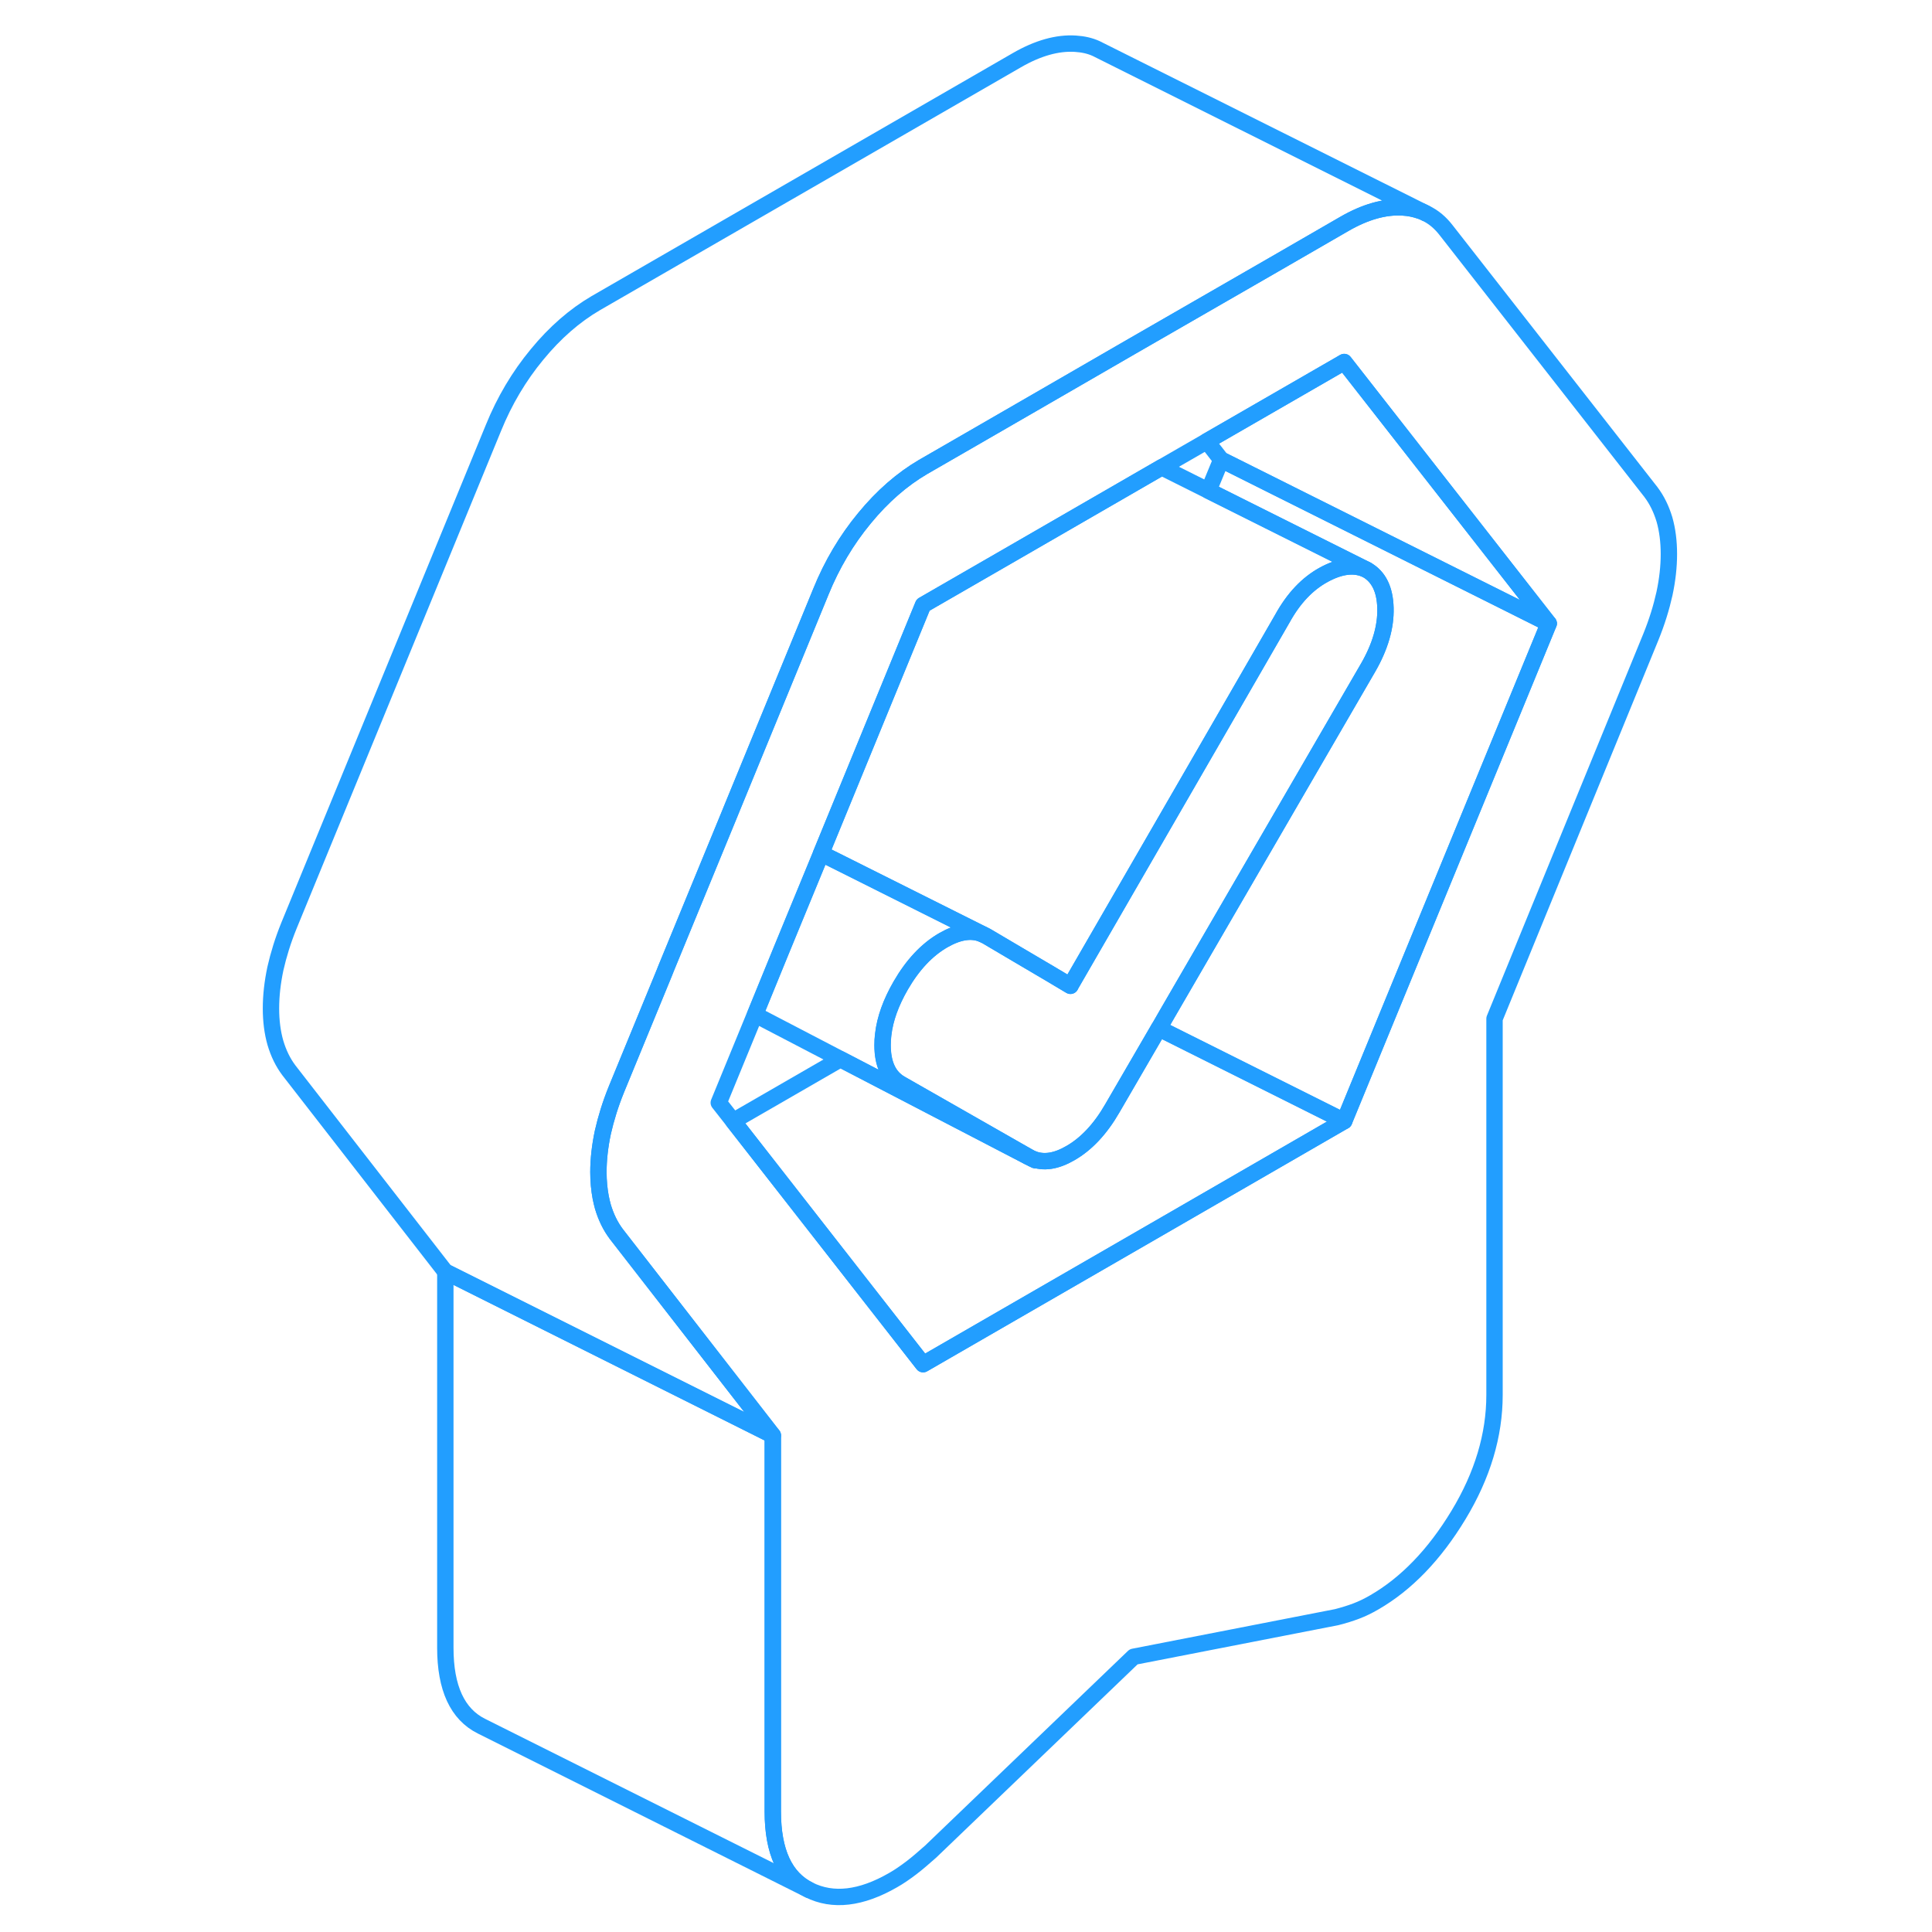 <svg width="48" height="48" viewBox="0 0 90 118" fill="none" xmlns="http://www.w3.org/2000/svg" stroke-width="1px" stroke-linecap="round" stroke-linejoin="round"><path d="M87.66 31.73C87.47 31.1 87.2 30.54 86.83 30.05L74.34 14.08C73.98 13.61 73.56 13.25 73.07 13.02C72.96 12.96 72.84 12.91 72.72 12.87H72.71C72.39 12.76 72.05 12.69 71.68 12.67C70.58 12.6 69.38 12.94 68.1 13.68L63.79 16.17L55.16 21.14L49.07 24.66L44.67 27.2L42.38 28.52C41.1 29.27 39.9 30.31 38.8 31.65C37.7 32.98 36.81 34.48 36.14 36.13L30.69 49.4L30.56 49.72L26.68 59.15L26.59 59.38L23.65 66.53C23.28 67.44 23.01 68.32 22.82 69.16C22.64 70.01 22.55 70.82 22.55 71.59C22.55 72.14 22.6 72.66 22.69 73.14C22.73 73.33 22.77 73.51 22.82 73.69C23.01 74.33 23.28 74.89 23.65 75.38L33.2 87.67V110.64C33.2 113.1 33.94 114.7 35.41 115.43C36.87 116.16 38.59 115.96 40.55 114.83C40.92 114.62 41.28 114.37 41.65 114.09C42.02 113.81 42.41 113.47 42.84 113.09L55.24 101.19L67.64 98.77C68.07 98.66 68.46 98.54 68.83 98.4C69.2 98.26 69.57 98.08 69.93 97.87C71.89 96.74 73.61 94.96 75.08 92.53C76.55 90.1 77.28 87.65 77.28 85.2V62.22L86.83 38.9C87.2 37.99 87.47 37.11 87.66 36.26C87.84 35.42 87.93 34.61 87.93 33.84C87.93 33.07 87.84 32.36 87.66 31.73ZM68.1 68.47L57.28 74.72L42.38 83.32L30.78 68.47L29.9 67.35L32.11 61.97L33.7 58.08L36.15 52.13L42.38 36.95L47.79 33.83L56.95 28.54L59.71 26.95L67.79 22.29L68.1 22.11L80.59 38.08L68.1 68.47Z" stroke="#229EFF" stroke-linejoin="round"/><path d="M69.469 34.8C68.74 34.45 67.869 34.55 66.859 35.1C65.849 35.65 65.009 36.54 64.329 37.77L60.429 44.53L51.419 60.13L51.379 60.21L50.339 59.59L50.29 59.56L48.169 58.31L46.239 57.17L46.01 57.06L36.94 52.52L36.149 52.13L42.379 36.95L47.79 33.83L56.95 28.54L59.81 29.97L65.269 32.7L69.469 34.8Z" stroke="#229EFF" stroke-linejoin="round"/><path d="M68.099 68.47L57.279 74.72L42.379 83.32L30.779 68.47L37.329 64.69L48.799 70.65L49.039 70.77C49.719 71.05 50.489 70.94 51.369 70.43C52.349 69.87 53.209 68.95 53.939 67.68L56.769 62.81L57.269 63.06L68.089 68.47H68.099Z" stroke="#229EFF" stroke-linejoin="round"/><path d="M48.809 70.65L37.339 64.69L32.119 61.97L33.709 58.08L36.159 52.13L36.949 52.52L46.019 57.06C45.339 56.77 44.539 56.9 43.629 57.42C42.619 58 41.749 58.93 41.019 60.19C40.419 61.23 40.059 62.22 39.949 63.18C39.919 63.4 39.909 63.62 39.909 63.83C39.909 64.99 40.279 65.78 41.019 66.2L48.819 70.65H48.809Z" stroke="#229EFF" stroke-linejoin="round"/><path d="M70.619 37.14C70.649 38.28 70.3 39.49 69.57 40.76L57.279 61.94L56.779 62.81L53.95 67.68C53.219 68.95 52.359 69.87 51.379 70.43C50.499 70.94 49.73 71.05 49.05 70.77L48.81 70.65L41.01 66.2C40.27 65.78 39.899 64.99 39.899 63.83C39.899 63.62 39.91 63.4 39.94 63.18C40.05 62.22 40.41 61.23 41.01 60.19C41.739 58.93 42.609 58 43.619 57.42C44.529 56.9 45.33 56.77 46.01 57.06L46.239 57.17L48.169 58.31L50.29 59.56L50.339 59.59L51.379 60.21L51.419 60.13L60.429 44.53L64.329 37.77C65.009 36.54 65.849 35.65 66.859 35.1C67.869 34.55 68.74 34.45 69.469 34.8C70.21 35.22 70.589 36 70.619 37.14Z" stroke="#229EFF" stroke-linejoin="round"/><path d="M80.589 38.08L68.099 68.47L57.279 63.06L56.779 62.81L57.279 61.94L69.569 40.76C70.299 39.49 70.649 38.28 70.619 37.14C70.589 36 70.209 35.22 69.469 34.8L65.269 32.7L59.809 29.97L60.589 28.08L80.589 38.08Z" stroke="#229EFF" stroke-linejoin="round"/><path d="M80.589 38.08L60.589 28.08L59.709 26.95L67.789 22.29L68.099 22.11L80.589 38.08Z" stroke="#229EFF" stroke-linejoin="round"/><path d="M35.409 115.43L15.409 105.43C13.939 104.7 13.199 103.1 13.199 100.64V77.67L33.199 87.67V110.64C33.199 113.1 33.939 114.7 35.409 115.43Z" stroke="#229EFF" stroke-linejoin="round"/><path d="M73.07 13.02C72.96 12.96 72.84 12.91 72.72 12.87H72.71C72.39 12.76 72.05 12.69 71.68 12.67C70.58 12.6 69.38 12.94 68.1 13.68L63.79 16.17L55.16 21.14L49.07 24.66L44.67 27.2L42.38 28.52C41.1 29.27 39.9 30.31 38.8 31.65C37.7 32.98 36.81 34.48 36.14 36.13L30.69 49.4L30.56 49.72L26.68 59.15L26.59 59.38L23.65 66.53C23.28 67.44 23.01 68.32 22.82 69.16C22.64 70.01 22.55 70.82 22.55 71.59C22.55 72.14 22.6 72.66 22.69 73.14C22.73 73.33 22.77 73.51 22.82 73.69C23.01 74.33 23.28 74.89 23.65 75.38L33.2 87.67L13.2 77.67L3.65 65.38C3.28 64.89 3.01 64.33 2.82 63.69C2.64 63.06 2.55 62.36 2.55 61.59C2.55 60.82 2.64 60.01 2.82 59.16C3.01 58.32 3.28 57.44 3.65 56.53L16.14 26.13C16.81 24.48 17.7 22.98 18.8 21.65C19.9 20.31 21.1 19.27 22.38 18.52L48.1 3.68C49.38 2.94 50.58 2.6 51.68 2.67C52.15 2.7 52.57 2.79 52.96 2.97L53.22 3.1L73.07 13.02Z" stroke="#229EFF" stroke-linejoin="round"/><path d="M49.23 70.87L49.05 70.77" stroke="#229EFF" stroke-linejoin="round"/></svg>